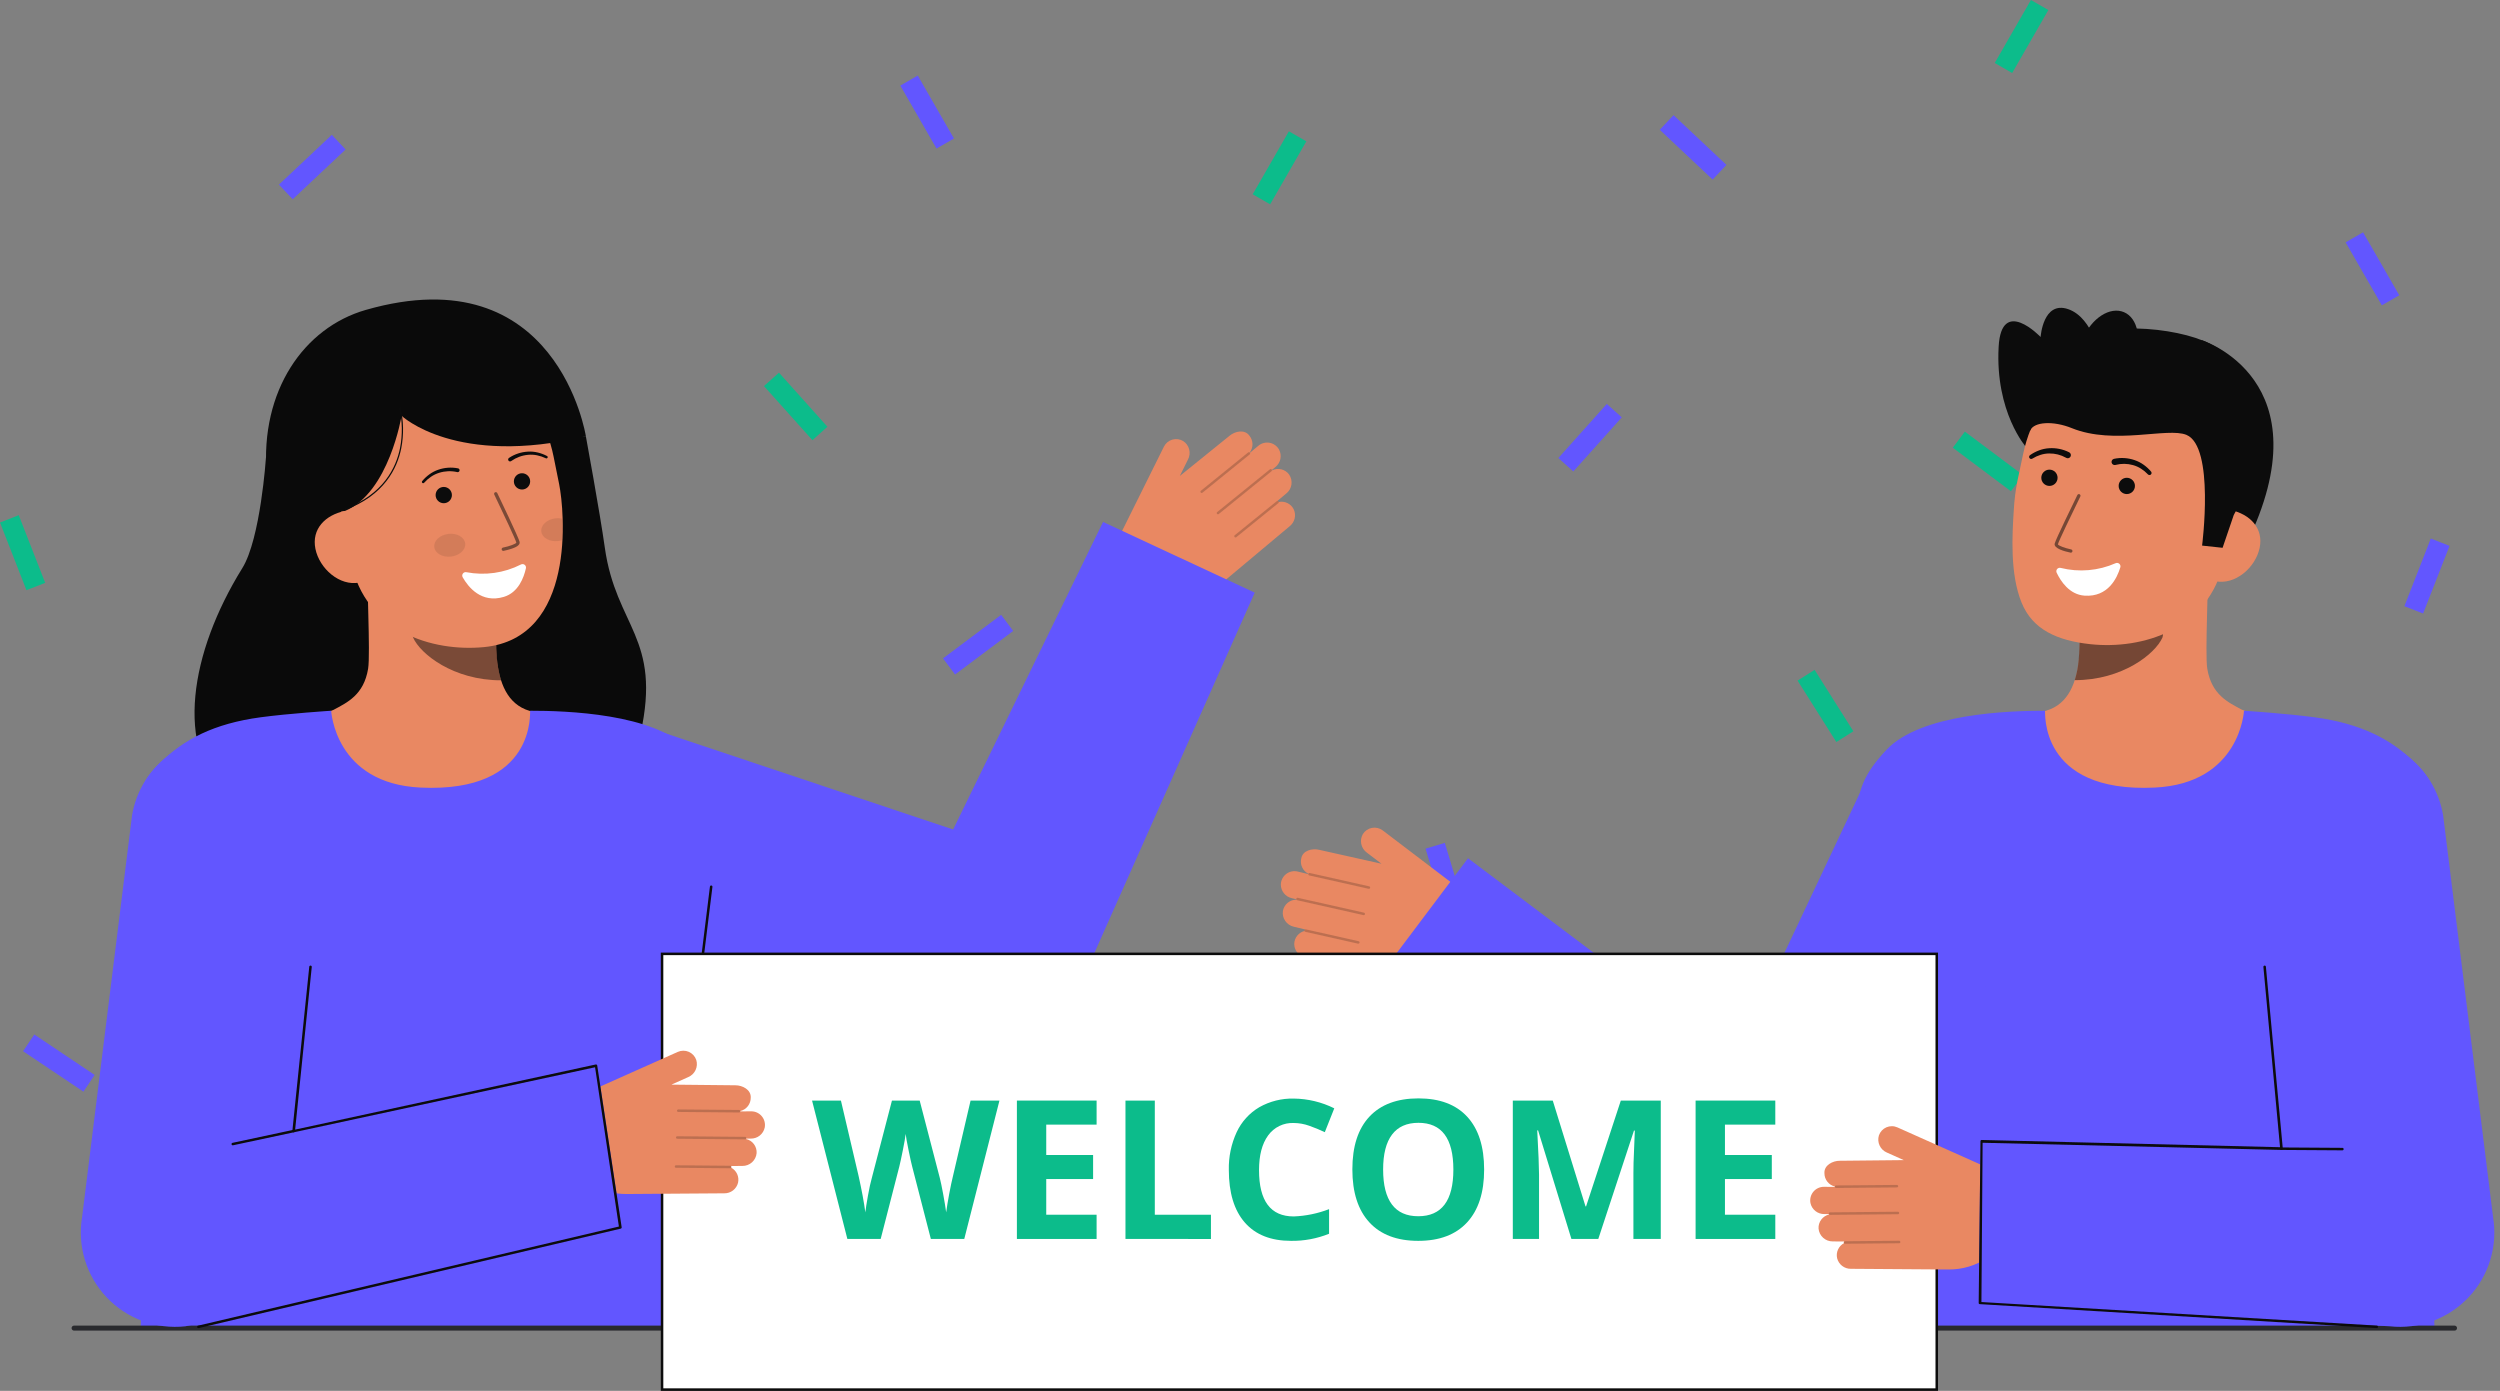 <svg width="426" height="237" viewBox="0 0 426 237" fill="none" xmlns="http://www.w3.org/2000/svg">
<rect x="0" y="0" width="426" height="237" fill="#808080" stroke="none"/>
<path d="M414.209 91.769L409.703 103.297L412.897 104.546L417.403 93.018L414.209 91.769Z" fill="#6256FF"/>
<path d="M132.735 63.501L130.18 65.789L138.438 75.009L140.993 72.721L132.735 63.501Z" fill="#0CBC8B"/>
<path d="M170.593 104.768L160.687 112.189L162.744 114.934L172.65 107.514L170.593 104.768Z" fill="#6256FF"/>
<path d="M285.171 19.617L282.821 22.115L291.835 30.597L294.186 28.099L285.171 19.617Z" fill="#6256FF"/>
<path d="M219.627 22.375L213.458 33.106L216.431 34.816L222.6 24.085L219.627 22.375Z" fill="#0CBC8B"/>
<path d="M309.208 114.142L306.307 115.973L312.913 126.44L315.814 124.609L309.208 114.142Z" fill="#0CBC8B"/>
<path d="M174.706 165.113L171.638 166.646L177.17 177.719L180.238 176.186L174.706 165.113Z" fill="#0CBC8B"/>
<path d="M129.815 135.98L126.261 147.836L129.546 148.82L133.1 136.964L129.815 135.98Z" fill="#6256FF"/>
<path d="M344.529 172.925L334.249 179.818L336.159 182.667L346.439 175.773L344.529 172.925Z" fill="#6256FF"/>
<path d="M346.068 1.41725e-05L339.9 10.731L342.873 12.44L349.042 1.709L346.068 1.41725e-05Z" fill="#0CBC8B"/>
<path d="M3.195 87.788L0 89.037L4.506 100.565L7.701 99.317L3.195 87.788Z" fill="#0CBC8B"/>
<path d="M334.813 73.547L332.756 76.292L342.663 83.713L344.719 80.967L334.813 73.547Z" fill="#0CBC8B"/>
<path d="M56.543 22.974L47.528 31.456L49.879 33.954L58.893 25.472L56.543 22.974Z" fill="#6256FF"/>
<path d="M156.386 12.872L153.413 14.582L159.582 25.313L162.555 23.603L156.386 12.872Z" fill="#6256FF"/>
<path d="M35.1 147.604L28.495 158.072L31.395 159.902L38.001 149.435L35.1 147.604Z" fill="#0CBC8B"/>
<path d="M5.843 176.278L3.932 179.129L14.218 186.023L16.128 183.172L5.843 176.278Z" fill="#6256FF"/>
<path d="M402.667 39.586L399.694 41.296L405.862 52.026L408.836 50.317L402.667 39.586Z" fill="#6256FF"/>
<path d="M273.798 68.83L265.541 78.05L268.096 80.338L276.353 71.118L273.798 68.83Z" fill="#6256FF"/>
<path d="M201.306 172.756L195.774 183.828L198.842 185.361L204.374 174.289L201.306 172.756Z" fill="#0CBC8B"/>
<path d="M246.198 143.623L242.913 144.608L246.467 156.464L249.753 155.479L246.198 143.623Z" fill="#6256FF"/>
<path d="M247.304 150.389L235.614 141.502C235.357 141.307 235.062 141.168 234.748 141.093C234.434 141.018 234.108 141.009 233.791 141.067C233.474 141.125 233.172 141.248 232.905 141.429C232.637 141.61 232.411 141.844 232.239 142.117C231.938 142.632 231.839 143.239 231.96 143.823C232.082 144.406 232.416 144.924 232.897 145.275L235.404 147.18L224.771 144.807C223.594 144.522 221.966 144.926 221.735 146.268C221.612 146.779 221.665 147.316 221.887 147.792C222.108 148.269 222.485 148.656 222.954 148.891C222.949 148.901 222.945 148.912 222.941 148.923C222.941 148.932 222.941 148.941 222.941 148.95L221.125 148.511C220.789 148.43 220.439 148.425 220.1 148.496C219.761 148.568 219.443 148.714 219.168 148.924C218.893 149.134 218.668 149.403 218.511 149.711C218.353 150.019 218.265 150.358 218.255 150.704C218.25 151.249 218.432 151.779 218.771 152.206C219.11 152.633 219.586 152.93 220.118 153.049L220.889 153.235C220.895 153.26 220.904 153.284 220.917 153.305C220.366 153.3 219.83 153.492 219.407 153.845C218.984 154.199 218.7 154.691 218.607 155.235C218.522 155.832 218.665 156.44 219.009 156.936C219.352 157.433 219.87 157.781 220.459 157.913L222.379 158.376C222.347 158.389 222.319 158.409 222.297 158.435C222.274 158.46 222.259 158.491 222.25 158.524C222.243 158.564 222.247 158.605 222.262 158.643C221.77 158.775 221.334 159.065 221.023 159.468C220.711 159.872 220.541 160.366 220.538 160.876C220.546 161.411 220.735 161.928 221.073 162.343C221.411 162.758 221.88 163.047 222.403 163.163L238.598 167.075C240.864 167.622 243.241 167.48 245.426 166.668C247.61 165.855 249.502 164.409 250.86 162.514V162.514C252.03 160.88 252.517 158.854 252.217 156.867C251.918 154.879 250.855 153.087 249.255 151.871L247.304 150.389Z" fill="#E98862"/>
<g opacity="0.2">
<path d="M233.467 151.292C233.454 151.347 233.42 151.394 233.372 151.423C233.324 151.452 233.267 151.462 233.212 151.45L223.103 149.177C223.075 149.171 223.049 149.16 223.026 149.143C223.003 149.127 222.984 149.107 222.968 149.083C222.953 149.059 222.943 149.032 222.938 149.005C222.934 148.977 222.934 148.949 222.941 148.921C222.947 148.894 222.958 148.868 222.975 148.845C222.991 148.822 223.011 148.802 223.035 148.787C223.059 148.772 223.086 148.762 223.113 148.757C223.141 148.752 223.169 148.753 223.197 148.759L233.306 151.031C233.334 151.037 233.36 151.049 233.383 151.065C233.406 151.082 233.426 151.102 233.441 151.126C233.456 151.15 233.466 151.177 233.471 151.205C233.475 151.232 233.475 151.261 233.468 151.289L233.467 151.292Z" fill="#0C0C0C"/>
</g>
<g opacity="0.2">
<path d="M232.589 155.779C232.576 155.834 232.541 155.881 232.493 155.91C232.445 155.94 232.387 155.949 232.332 155.936L221.049 153.402C221.022 153.396 220.996 153.384 220.973 153.368C220.95 153.352 220.93 153.331 220.915 153.307C220.9 153.283 220.89 153.257 220.885 153.229C220.88 153.201 220.881 153.173 220.887 153.145C220.902 153.09 220.936 153.043 220.984 153.013C221.032 152.983 221.089 152.972 221.145 152.983L232.427 155.517C232.455 155.523 232.481 155.535 232.504 155.551C232.527 155.567 232.546 155.588 232.562 155.612C232.577 155.636 232.587 155.662 232.591 155.69C232.596 155.718 232.595 155.746 232.589 155.774V155.779Z" fill="#0C0C0C"/>
</g>
<g opacity="0.2">
<path d="M231.666 160.643C231.652 160.698 231.618 160.745 231.57 160.774C231.523 160.803 231.465 160.813 231.411 160.801L222.411 158.78C222.356 158.767 222.307 158.733 222.277 158.685C222.246 158.637 222.236 158.579 222.249 158.523C222.261 158.468 222.295 158.42 222.343 158.389C222.391 158.359 222.45 158.349 222.505 158.361L231.505 160.382C231.532 160.388 231.558 160.4 231.582 160.416C231.605 160.432 231.624 160.453 231.64 160.477C231.655 160.501 231.665 160.528 231.67 160.555C231.674 160.583 231.674 160.612 231.667 160.639L231.666 160.643Z" fill="#0C0C0C"/>
</g>
<path d="M191.802 89.266L198.33 76.112C198.473 75.823 198.675 75.567 198.923 75.36C199.171 75.153 199.459 75 199.769 74.911C200.079 74.822 200.404 74.798 200.724 74.842C201.043 74.885 201.351 74.995 201.626 75.163C202.124 75.49 202.484 75.99 202.634 76.567C202.785 77.144 202.716 77.756 202.44 78.285L201.04 81.106L209.512 74.257C210.441 73.479 212.078 73.119 212.882 74.218C213.219 74.621 213.409 75.126 213.422 75.651C213.435 76.176 213.27 76.69 212.954 77.109C212.963 77.116 212.972 77.124 212.98 77.132C212.984 77.14 212.989 77.148 212.992 77.156L214.425 75.956C214.69 75.734 215.001 75.573 215.337 75.487C215.672 75.401 216.022 75.39 216.361 75.456C216.701 75.522 217.022 75.663 217.3 75.869C217.578 76.075 217.807 76.34 217.97 76.645C218.216 77.131 218.289 77.687 218.174 78.22C218.06 78.753 217.767 79.231 217.343 79.573L216.733 80.084C216.74 80.108 216.742 80.134 216.739 80.159C217.231 79.91 217.795 79.843 218.332 79.972C218.868 80.1 219.341 80.415 219.666 80.861C220.007 81.359 220.148 81.967 220.061 82.564C219.973 83.161 219.664 83.704 219.194 84.083L217.68 85.351C217.714 85.348 217.749 85.353 217.78 85.366C217.812 85.379 217.84 85.399 217.862 85.425C217.887 85.458 217.902 85.496 217.905 85.537C218.405 85.436 218.924 85.503 219.382 85.726C219.84 85.949 220.212 86.317 220.441 86.772C220.672 87.255 220.733 87.802 220.614 88.324C220.495 88.846 220.203 89.313 219.786 89.649L207.014 100.348C205.227 101.844 203.034 102.773 200.716 103.016C198.398 103.258 196.06 102.802 194.003 101.707C192.229 100.763 190.893 99.164 190.279 97.251C189.664 95.338 189.82 93.26 190.713 91.46L191.802 89.266Z" fill="#E98862"/>
<g opacity="0.2">
<path d="M204.601 83.929C204.637 83.972 204.689 83.999 204.745 84.004C204.801 84.01 204.857 83.992 204.901 83.957L212.95 77.432C212.994 77.396 213.022 77.344 213.028 77.288C213.034 77.231 213.017 77.175 212.982 77.13C212.946 77.086 212.894 77.058 212.837 77.052C212.781 77.046 212.724 77.063 212.68 77.099L204.631 83.624C204.587 83.659 204.559 83.711 204.553 83.767C204.547 83.823 204.564 83.879 204.599 83.924L204.601 83.929Z" fill="#0C0C0C"/>
</g>
<g opacity="0.2">
<path d="M207.38 87.559C207.417 87.602 207.469 87.629 207.525 87.634C207.581 87.639 207.637 87.622 207.68 87.586L216.663 80.305C216.707 80.269 216.735 80.217 216.741 80.161C216.747 80.105 216.73 80.049 216.695 80.004C216.658 79.962 216.607 79.936 216.551 79.93C216.495 79.924 216.439 79.939 216.395 79.973L207.409 87.253C207.365 87.289 207.337 87.34 207.331 87.396C207.325 87.453 207.342 87.509 207.377 87.553L207.38 87.559Z" fill="#0C0C0C"/>
</g>
<g opacity="0.2">
<path d="M210.368 91.506C210.404 91.55 210.456 91.577 210.512 91.582C210.569 91.587 210.625 91.57 210.668 91.534L217.834 85.726C217.878 85.69 217.906 85.638 217.912 85.582C217.918 85.525 217.901 85.469 217.865 85.424C217.83 85.38 217.778 85.352 217.721 85.346C217.664 85.34 217.608 85.357 217.564 85.393L210.396 91.201C210.353 91.237 210.325 91.288 210.319 91.345C210.313 91.401 210.329 91.457 210.365 91.501L210.368 91.506Z" fill="#0C0C0C"/>
</g>
<path d="M45.318 77.987C45.318 77.987 44.398 91.799 41.291 96.809C32.345 111.235 29.753 127.464 38.711 135.943C47.67 144.423 104.811 144.54 109.14 125.038C112.784 108.62 104.963 106.854 103.06 93.311C102.199 87.183 99.83 74.332 99.83 74.332" fill="#0A0A0A"/>
<path d="M94.351 122.179C94.252 122.166 93.158 140.328 72.059 138.745C57.453 137.65 52.245 122.152 51.91 122.152C53.485 121.818 56.137 121.331 56.836 120.958C59.136 119.722 61.981 118.436 62.724 113.969C63.152 111.397 62.426 98.225 62.649 95.619L85.07 100.625C84.756 106.126 82.564 118.879 90.249 121.135C91.527 121.51 92.905 121.853 94.351 122.179Z" fill="#E98862"/>
<path opacity="0.5" d="M85.384 115.925C85.033 114.793 84.806 113.626 84.709 112.445C84.463 109.75 84.512 107.036 84.856 104.352C80.299 103.736 76.007 101.855 72.465 98.922C72.049 100.46 69.759 107.178 70.393 108.639C71.591 111.402 77.222 115.925 85.384 115.925Z" fill="#0C0C0C"/>
<path d="M82.485 110.266C73.645 111.124 62.208 107.586 59.839 95.814L57.701 85.192C55.332 73.421 59.594 62.634 70.677 60.403C81.761 58.173 91.966 66.047 94.335 77.819L95.282 82.522C96.191 87.038 98.256 108.74 82.485 110.266Z" fill="#E98862"/>
<path opacity="0.1" d="M76.866 94.841C78.32 94.667 79.396 93.661 79.269 92.594C79.142 91.527 77.859 90.803 76.405 90.977C74.95 91.15 73.874 92.156 74.001 93.223C74.129 94.29 75.411 95.014 76.866 94.841Z" fill="#0C0C0C"/>
<path opacity="0.1" d="M92.237 90.575C92.365 91.64 93.65 92.364 95.104 92.192C95.356 92.162 95.603 92.106 95.843 92.025C95.911 90.754 95.915 89.532 95.878 88.401C95.474 88.3 95.054 88.275 94.641 88.328C93.186 88.5 92.111 89.505 92.237 90.575Z" fill="#0C0C0C"/>
<path opacity="0.5" d="M85.809 93.868C85.816 93.867 85.823 93.866 85.831 93.865C86.28 93.771 86.724 93.653 87.16 93.51C87.811 93.292 88.66 92.935 88.544 92.346C88.409 91.675 85.114 84.808 84.74 84.028C84.725 83.993 84.702 83.961 84.674 83.935C84.647 83.909 84.614 83.888 84.578 83.875C84.542 83.861 84.503 83.855 84.465 83.857C84.427 83.859 84.389 83.868 84.355 83.885C84.32 83.901 84.289 83.925 84.264 83.954C84.238 83.983 84.219 84.016 84.207 84.053C84.195 84.089 84.19 84.128 84.194 84.166C84.197 84.204 84.207 84.241 84.225 84.275C85.63 87.2 87.893 92.008 87.984 92.46C87.913 92.67 86.833 93.081 85.719 93.306C85.682 93.312 85.647 93.325 85.615 93.345C85.583 93.364 85.555 93.39 85.533 93.421C85.511 93.451 85.496 93.485 85.487 93.522C85.478 93.558 85.477 93.596 85.483 93.633C85.489 93.67 85.502 93.705 85.522 93.737C85.542 93.769 85.567 93.797 85.598 93.819C85.628 93.841 85.662 93.856 85.699 93.865C85.735 93.874 85.773 93.875 85.81 93.869L85.809 93.868Z" fill="#0C0C0C"/>
<path d="M48.857 89.006L58.794 87.065C66.3 83.926 68.429 70.845 68.429 70.845C68.429 70.845 77.693 79.667 99.832 74.332C99.832 74.332 95.023 43.426 62.332 52.809C51.791 55.834 44.325 66.579 45.435 80.809C46.214 90.779 48.857 89.006 48.857 89.006Z" fill="#0A0A0A"/>
<path d="M61.249 99.262C57.88 99.94 54.425 96.886 53.746 93.517C53.067 90.148 55.425 87.742 58.793 87.063L60.983 88.971L64.144 98.678L61.249 99.262Z" fill="#E98862"/>
<path d="M87.128 78.552C87.97 77.956 88.956 77.594 89.984 77.502C90.501 77.453 91.022 77.482 91.529 77.588C92.042 77.693 92.539 77.861 93.009 78.089L93.024 78.096C93.076 78.119 93.135 78.121 93.188 78.101C93.242 78.081 93.285 78.041 93.309 77.989C93.334 77.938 93.337 77.879 93.318 77.825C93.299 77.771 93.26 77.727 93.209 77.701C92.711 77.438 92.181 77.239 91.633 77.108C91.081 76.973 90.512 76.923 89.945 76.958C88.797 77.021 87.686 77.391 86.73 78.03C86.694 78.054 86.663 78.085 86.64 78.121C86.616 78.157 86.6 78.197 86.592 78.24C86.584 78.282 86.584 78.325 86.593 78.368C86.601 78.41 86.618 78.45 86.643 78.485C86.667 78.521 86.698 78.552 86.734 78.575C86.77 78.599 86.81 78.615 86.853 78.623C86.895 78.631 86.939 78.63 86.981 78.622C87.023 78.613 87.063 78.596 87.098 78.571L87.106 78.566L87.128 78.552Z" fill="#0C0C0C"/>
<path d="M78.051 79.807C76.922 79.582 75.754 79.665 74.669 80.045C74.132 80.23 73.626 80.495 73.168 80.829C72.712 81.16 72.299 81.547 71.939 81.981C71.903 82.024 71.885 82.08 71.889 82.136C71.892 82.192 71.918 82.245 71.959 82.283C72.001 82.321 72.056 82.341 72.112 82.34C72.169 82.338 72.222 82.315 72.262 82.275L72.273 82.263C72.62 81.872 73.015 81.526 73.448 81.234C73.877 80.942 74.347 80.716 74.843 80.564C75.828 80.254 76.877 80.212 77.884 80.439L77.909 80.446C77.993 80.466 78.082 80.452 78.157 80.407C78.231 80.362 78.284 80.289 78.305 80.204C78.325 80.12 78.311 80.031 78.266 79.957C78.221 79.882 78.148 79.829 78.063 79.809L78.051 79.807Z" fill="#0C0C0C"/>
<path d="M58.801 86.901C65.48 84.415 67.697 79.802 68.379 76.37C68.821 74.081 68.779 71.724 68.258 69.452L68.051 69.509C68.565 71.752 68.605 74.077 68.168 76.336C67.494 79.712 65.309 84.251 58.725 86.701L58.801 86.901Z" fill="#0C0C0C"/>
<path d="M111.535 124.34L174.957 145.54L156.336 153.816L187.961 88.939L213.807 100.984L184.465 166.925C182.981 170.259 180.347 172.949 177.043 174.501C173.74 176.054 169.989 176.366 166.474 175.381L165.844 175.202L101.461 157.126L111.535 124.34Z" fill="#6256FF"/>
<path d="M71.665 134.204C57.049 133.515 56.434 121.109 56.434 121.109C56.434 121.109 49.191 121.577 44.377 122.229C36.495 123.295 31.295 125.968 27.157 130.106C23.308 133.955 20.964 138.12 23.444 164.71C25.239 183.963 23.976 226.311 23.976 226.311H113.047C113.047 226.311 119.267 165.13 120.004 156.464C121.411 139.92 125.387 136.267 117.332 127.745C111.49 121.564 96.409 121.109 90.339 121.11C90.24 121.11 91.571 135.143 71.665 134.204Z" fill="#6256FF"/>
<path d="M88.772 96.188C85.9 97.649 82.623 98.111 79.46 97.501C79.35 97.48 79.237 97.491 79.133 97.533C79.03 97.574 78.94 97.644 78.875 97.734C78.81 97.825 78.772 97.932 78.765 98.043C78.758 98.154 78.783 98.265 78.837 98.362C79.781 100.024 82.018 102.864 85.856 101.707C88.334 100.959 89.271 98.41 89.618 96.832C89.642 96.723 89.634 96.61 89.595 96.505C89.557 96.4 89.489 96.308 89.4 96.241C89.311 96.173 89.205 96.132 89.094 96.123C88.983 96.114 88.871 96.136 88.772 96.188Z" fill="white"/>
<path d="M88.952 83.415C89.718 83.415 90.34 82.794 90.34 82.027C90.34 81.261 89.718 80.639 88.952 80.639C88.185 80.639 87.564 81.261 87.564 82.027C87.564 82.794 88.185 83.415 88.952 83.415Z" fill="#0C0C0C"/>
<path d="M75.616 85.75C76.383 85.75 77.004 85.128 77.004 84.362C77.004 83.595 76.383 82.974 75.616 82.974C74.85 82.974 74.228 83.595 74.228 84.362C74.228 85.128 74.85 85.75 75.616 85.75Z" fill="#0C0C0C"/>
<path d="M119.806 162.492C119.797 162.493 119.788 162.493 119.779 162.492C119.723 162.485 119.672 162.456 119.637 162.411C119.602 162.367 119.586 162.31 119.593 162.254L120.972 151.073C120.975 151.045 120.984 151.018 120.998 150.993C121.011 150.968 121.03 150.946 121.052 150.929C121.075 150.912 121.1 150.899 121.127 150.892C121.155 150.884 121.183 150.883 121.211 150.887C121.239 150.89 121.266 150.899 121.291 150.913C121.315 150.927 121.337 150.946 121.354 150.968C121.371 150.99 121.384 151.015 121.392 151.043C121.399 151.07 121.401 151.098 121.398 151.126L120.018 162.306C120.012 162.358 119.986 162.405 119.947 162.439C119.908 162.473 119.858 162.492 119.806 162.492V162.492Z" fill="#0C0C0C"/>
<path d="M345.266 76.22C345.266 76.22 339.953 70.253 340.569 59.079C341.047 50.427 347.72 57.424 347.72 57.424C347.72 57.424 348.125 51.197 352.423 52.68C356.72 54.163 357.927 61.028 357.927 61.028" fill="#0C0C0C"/>
<path d="M375.127 57.943C375.127 57.943 396.587 64.665 382.737 92.8L380.77 92.543L376.779 92.022" fill="#0C0C0C"/>
<path d="M344.598 122.134C344.697 122.121 345.787 140.222 366.816 138.645C381.374 137.554 386.565 122.108 386.899 122.108C385.329 121.774 382.686 121.289 381.989 120.917C379.696 119.686 376.86 118.404 376.121 113.952C375.695 111.386 376.417 98.26 376.195 95.664L353.848 100.652C354.161 106.134 356.346 118.845 348.686 121.094C347.412 121.467 346.038 121.809 344.598 122.134Z" fill="#E98862"/>
<path opacity="0.52" d="M353.536 115.9C353.885 114.772 354.111 113.609 354.207 112.432C354.453 109.745 354.404 107.04 354.062 104.365C358.604 103.752 362.883 101.877 366.412 98.954C366.827 100.486 369.109 107.183 368.477 108.639C367.283 111.392 361.67 115.9 353.536 115.9Z" fill="#0C0C0C"/>
<path d="M356.215 109.77C365.015 110.718 376.452 107.318 378.941 95.611L381.187 85.048C383.673 73.344 379.544 62.545 368.522 60.202C357.5 57.859 347.244 65.598 344.755 77.304L343.761 81.98C343.448 83.592 343.245 85.223 343.153 86.862C342.879 91.192 342.479 97.78 344.478 102.688C346.364 107.322 350.593 109.164 356.215 109.77Z" fill="#E98862"/>
<path d="M349.225 82.801C349.991 82.801 350.612 82.18 350.612 81.413C350.612 80.647 349.991 80.025 349.225 80.025C348.458 80.025 347.837 80.647 347.837 81.413C347.837 82.18 348.458 82.801 349.225 82.801Z" fill="#0C0C0C"/>
<path d="M362.406 84.189C363.172 84.189 363.794 83.568 363.794 82.801C363.794 82.035 363.172 81.413 362.406 81.413C361.639 81.413 361.018 82.035 361.018 82.801C361.018 83.568 361.639 84.189 362.406 84.189Z" fill="#0C0C0C"/>
<path d="M377.498 99.032C380.848 99.744 384.325 96.738 385.037 93.388C385.749 90.038 383.427 87.614 380.077 86.902L377.874 88.78L374.618 98.42L377.498 99.032Z" fill="#E98862"/>
<path d="M375.236 92.97C375.236 92.97 377.412 76.137 372.581 74.108C369.365 72.757 360.282 75.892 353.035 72.954C349.865 71.668 346.574 71.861 345.945 73.354C345.696 73.945 345.409 64.679 351.91 58.985C357.086 54.452 370.834 55.621 376.602 58.595C392.572 66.831 380.627 87.772 380.627 87.772L378.73 93.345L375.236 92.97Z" fill="#0C0C0C"/>
<g opacity="0.52">
<path d="M352.835 94.174L352.813 94.171C351.733 93.944 349.947 93.442 350.115 92.636C350.256 91.966 353.605 85.125 353.987 84.347C354.02 84.28 354.078 84.229 354.148 84.205C354.219 84.18 354.296 84.185 354.363 84.218C354.43 84.251 354.481 84.309 354.505 84.38C354.529 84.45 354.524 84.527 354.492 84.594C353.006 87.624 350.762 92.296 350.666 92.751C350.732 92.965 351.81 93.386 352.928 93.621C352.998 93.636 353.06 93.678 353.1 93.738C353.14 93.798 353.156 93.871 353.144 93.942C353.132 94.013 353.093 94.076 353.036 94.12C352.978 94.163 352.906 94.183 352.835 94.174V94.174Z" fill="#0C0C0C"/>
</g>
<path d="M352.586 77.072C351.525 76.537 350.339 76.297 349.153 76.379C348.57 76.415 347.996 76.539 347.45 76.746C346.91 76.948 346.398 77.218 345.925 77.549C345.846 77.599 345.79 77.678 345.769 77.77C345.748 77.861 345.764 77.957 345.813 78.037C345.862 78.117 345.941 78.174 346.032 78.196C346.123 78.219 346.219 78.204 346.299 78.156L346.324 78.142C346.757 77.873 347.223 77.66 347.709 77.508C348.189 77.354 348.689 77.275 349.192 77.271C350.187 77.257 351.169 77.505 352.037 77.992L352.069 78.011C352.13 78.048 352.197 78.071 352.267 78.082C352.337 78.091 352.409 78.088 352.477 78.07C352.546 78.052 352.61 78.022 352.667 77.979C352.723 77.936 352.771 77.883 352.806 77.822C352.842 77.761 352.866 77.694 352.875 77.623C352.885 77.553 352.88 77.482 352.862 77.414C352.844 77.345 352.813 77.281 352.77 77.225C352.727 77.169 352.673 77.121 352.612 77.086L352.586 77.072Z" fill="#0C0C0C"/>
<path d="M360.521 79.217C361.485 78.97 362.498 78.981 363.456 79.251C363.941 79.384 364.404 79.589 364.828 79.86C365.259 80.133 365.654 80.459 366.003 80.829L366.023 80.849C366.089 80.913 366.177 80.949 366.269 80.95C366.361 80.95 366.45 80.915 366.517 80.852C366.584 80.788 366.623 80.702 366.628 80.61C366.632 80.518 366.601 80.428 366.541 80.358C366.169 79.917 365.744 79.525 365.274 79.191C364.799 78.851 364.276 78.584 363.722 78.398C362.598 78.014 361.39 77.94 360.227 78.184C360.158 78.199 360.093 78.228 360.035 78.268C359.977 78.308 359.928 78.359 359.89 78.418C359.813 78.538 359.787 78.683 359.817 78.823C359.847 78.962 359.932 79.083 360.051 79.16C360.171 79.237 360.316 79.263 360.455 79.232L360.483 79.226L360.521 79.217Z" fill="#0C0C0C"/>
<path d="M351.137 96.771C354.263 97.552 357.56 97.269 360.507 95.967C360.609 95.922 360.722 95.908 360.832 95.925C360.942 95.942 361.045 95.99 361.129 96.064C361.213 96.137 361.274 96.233 361.305 96.34C361.336 96.447 361.337 96.561 361.306 96.668C360.758 98.499 359.214 101.77 355.214 101.499C352.631 101.325 351.148 99.049 350.455 97.59C350.407 97.489 350.389 97.376 350.403 97.265C350.417 97.154 350.463 97.049 350.534 96.963C350.606 96.877 350.701 96.813 350.808 96.779C350.914 96.745 351.029 96.743 351.137 96.771V96.771Z" fill="white"/>
<path d="M363.541 61.383C365.034 57.877 364.314 54.212 361.932 53.197C359.55 52.182 356.408 54.202 354.914 57.708C353.421 61.215 354.141 64.88 356.523 65.894C358.905 66.909 362.047 64.889 363.541 61.383Z" fill="#0C0C0C"/>
<path d="M367.143 134.204C381.76 133.515 382.375 121.109 382.375 121.109C382.375 121.109 389.617 121.577 394.432 122.229C402.314 123.295 407.514 125.968 411.652 130.106C415.501 133.955 417.844 138.12 415.364 164.71C413.569 183.963 414.833 226.311 414.833 226.311H325.762C325.762 226.311 319.542 165.131 318.804 156.464C317.397 139.92 313.422 136.267 321.476 127.745C327.318 121.564 342.399 121.109 348.47 121.11C348.568 121.11 347.239 135.143 367.143 134.204Z" fill="#6256FF"/>
<path d="M318.594 131.576L295.565 180.398L250.15 146.246L232.112 170.233L292.248 215.455C292.786 215.855 293.348 216.221 293.931 216.552C295.65 217.515 297.541 218.13 299.497 218.362C301.452 218.593 303.435 218.438 305.33 217.903C307.226 217.369 308.998 216.467 310.545 215.248C312.092 214.029 313.384 212.517 314.346 210.798L314.607 210.334L349.741 147.622L318.594 131.576Z" fill="#6256FF"/>
<path d="M418.25 226.74H12.625C12.511 226.74 12.402 226.695 12.321 226.614C12.241 226.534 12.196 226.425 12.196 226.311C12.196 226.197 12.241 226.088 12.321 226.008C12.402 225.928 12.511 225.882 12.625 225.882H418.25C418.364 225.882 418.473 225.928 418.553 226.008C418.634 226.088 418.679 226.197 418.679 226.311C418.679 226.425 418.634 226.534 418.553 226.614C418.473 226.695 418.364 226.74 418.25 226.74Z" fill="#292A2E"/>
<path d="M330.024 162.54H112.815V236.785H330.024V162.54Z" fill="white"/>
<path d="M330.238 237H112.6V162.325H330.238V237ZM113.029 236.571H329.809V162.754H113.029V236.571Z" fill="#0C0C0C"/>
<path d="M102.089 185.23L115.497 179.242C115.792 179.111 116.111 179.042 116.434 179.04C116.756 179.039 117.076 179.104 117.372 179.233C117.667 179.362 117.933 179.551 118.152 179.788C118.371 180.025 118.538 180.305 118.643 180.61C118.819 181.179 118.777 181.794 118.526 182.334C118.275 182.874 117.832 183.302 117.283 183.534L114.408 184.82L125.302 184.933C126.514 184.924 128.006 185.688 127.926 187.048C127.93 187.573 127.755 188.084 127.431 188.497C127.107 188.91 126.652 189.202 126.141 189.323C126.144 189.334 126.146 189.346 126.146 189.358C126.145 189.367 126.143 189.375 126.141 189.384L128.009 189.371C128.355 189.369 128.697 189.443 129.01 189.59C129.323 189.737 129.6 189.951 129.819 190.218C130.039 190.485 130.197 190.798 130.28 191.133C130.364 191.469 130.372 191.819 130.304 192.158C130.184 192.689 129.886 193.164 129.459 193.503C129.031 193.841 128.501 194.022 127.956 194.016L127.161 194.022C127.15 194.045 127.136 194.066 127.118 194.084C127.656 194.205 128.133 194.513 128.465 194.953C128.796 195.394 128.961 195.938 128.928 196.488C128.875 197.09 128.597 197.649 128.149 198.054C127.702 198.459 127.118 198.681 126.514 198.675L124.54 198.689C124.567 198.708 124.59 198.734 124.606 198.764C124.622 198.794 124.631 198.827 124.632 198.861C124.63 198.901 124.617 198.94 124.594 198.973C125.043 199.214 125.401 199.596 125.612 200.059C125.823 200.523 125.876 201.044 125.763 201.541C125.633 202.06 125.332 202.52 124.908 202.847C124.484 203.174 123.962 203.348 123.427 203.341L106.766 203.46C104.435 203.477 102.153 202.797 100.211 201.508C98.269 200.219 96.757 198.38 95.867 196.225V196.225C95.1 194.368 95.087 192.284 95.832 190.418C96.576 188.551 98.019 187.048 99.854 186.228L102.089 185.23Z" fill="#E98862"/>
<g opacity="0.2">
<path d="M115.356 189.264C115.357 189.32 115.38 189.374 115.42 189.413C115.46 189.453 115.514 189.475 115.571 189.475L125.932 189.568C125.989 189.568 126.043 189.546 126.084 189.506C126.124 189.467 126.147 189.412 126.148 189.355C126.149 189.299 126.126 189.244 126.087 189.203C126.047 189.163 125.992 189.14 125.936 189.139L115.575 189.046C115.518 189.046 115.463 189.068 115.423 189.108C115.383 189.149 115.36 189.203 115.36 189.26L115.356 189.264Z" fill="#0C0C0C"/>
</g>
<g opacity="0.2">
<path d="M115.189 193.833C115.19 193.89 115.213 193.944 115.253 193.983C115.293 194.023 115.347 194.045 115.403 194.045L126.966 194.149C127.023 194.149 127.078 194.126 127.118 194.086C127.158 194.046 127.181 193.991 127.181 193.935C127.179 193.878 127.155 193.825 127.116 193.785C127.076 193.745 127.022 193.722 126.966 193.72L115.403 193.616C115.375 193.616 115.347 193.621 115.321 193.632C115.295 193.642 115.271 193.658 115.251 193.678C115.23 193.698 115.214 193.722 115.203 193.748C115.193 193.774 115.187 193.802 115.187 193.83L115.189 193.833Z" fill="#0C0C0C"/>
</g>
<g opacity="0.2">
<path d="M114.979 198.779C114.98 198.835 115.003 198.889 115.043 198.928C115.083 198.968 115.138 198.99 115.194 198.99L124.417 199.073C124.474 199.074 124.529 199.052 124.57 199.012C124.61 198.972 124.633 198.918 124.634 198.861C124.634 198.804 124.612 198.749 124.572 198.709C124.532 198.668 124.478 198.645 124.421 198.644L115.198 198.561C115.141 198.561 115.086 198.584 115.046 198.624C115.006 198.664 114.983 198.719 114.983 198.776L114.979 198.779Z" fill="#0C0C0C"/>
</g>
<path d="M105.927 209.104L31.589 226.003C29.119 226.272 26.621 225.965 24.29 225.106C21.959 224.247 19.859 222.859 18.154 221.052C16.45 219.245 15.187 217.068 14.465 214.691C13.743 212.314 13.582 209.802 13.994 207.353L22.501 138.925C23.209 134.72 25.558 130.969 29.031 128.495C32.505 126.022 36.819 125.03 41.024 125.738C45.229 126.445 48.981 128.794 51.454 132.268C53.927 135.742 54.919 140.056 54.211 144.261L50.115 193.238L101.763 181.55L105.927 209.104Z" fill="#6256FF"/>
<path d="M39.663 195.163C39.609 195.162 39.558 195.141 39.518 195.105C39.479 195.068 39.455 195.018 39.451 194.964C39.447 194.91 39.464 194.857 39.497 194.815C39.531 194.773 39.579 194.745 39.632 194.736L49.991 192.525C50.019 192.52 50.047 192.521 50.075 192.528C50.102 192.534 50.128 192.546 50.151 192.563C50.173 192.58 50.192 192.601 50.207 192.625C50.221 192.65 50.23 192.677 50.234 192.705C50.243 192.761 50.228 192.818 50.195 192.864C50.161 192.909 50.11 192.94 50.054 192.948L39.695 195.16C39.685 195.162 39.674 195.163 39.663 195.163V195.163Z" fill="#0C0C0C"/>
<path d="M33.819 226.311C33.762 226.315 33.706 226.296 33.663 226.258C33.62 226.221 33.594 226.168 33.591 226.111C33.587 226.054 33.606 225.998 33.644 225.955C33.681 225.912 33.734 225.886 33.791 225.882L105.461 209.002L101.399 181.863L50.06 192.946C50.027 192.95 49.993 192.947 49.961 192.936C49.93 192.925 49.901 192.906 49.877 192.883C49.854 192.858 49.837 192.829 49.827 192.797C49.817 192.765 49.815 192.731 49.82 192.698L52.7 164.714C52.704 164.686 52.714 164.659 52.729 164.635C52.744 164.611 52.763 164.59 52.786 164.574C52.809 164.557 52.835 164.546 52.863 164.54C52.891 164.533 52.919 164.533 52.947 164.538C53.003 164.547 53.053 164.579 53.086 164.625C53.119 164.671 53.132 164.729 53.123 164.785L50.293 192.482L101.499 181.39C101.527 181.382 101.556 181.38 101.584 181.384C101.612 181.388 101.64 181.397 101.664 181.412C101.689 181.426 101.711 181.445 101.728 181.468C101.745 181.491 101.757 181.517 101.764 181.545L105.929 209.101C105.942 209.156 105.933 209.213 105.905 209.261C105.877 209.309 105.831 209.344 105.777 209.359L33.847 226.309C33.838 226.311 33.828 226.311 33.819 226.311V226.311Z" fill="#0C0C0C"/>
<path d="M336.719 198.093L323.311 192.104C323.016 191.973 322.698 191.904 322.375 191.903C322.052 191.901 321.733 191.967 321.437 192.095C321.141 192.224 320.875 192.413 320.656 192.65C320.438 192.887 320.27 193.167 320.166 193.472C319.99 194.041 320.031 194.656 320.283 195.196C320.534 195.737 320.977 196.164 321.526 196.396L324.401 197.683L313.506 197.795C312.295 197.786 310.802 198.55 310.883 199.91C310.879 200.435 311.054 200.946 311.378 201.359C311.702 201.773 312.157 202.064 312.668 202.185C312.665 202.197 312.663 202.208 312.662 202.22C312.664 202.229 312.665 202.238 312.668 202.246L310.8 202.233C310.454 202.231 310.112 202.306 309.799 202.452C309.486 202.599 309.209 202.813 308.989 203.08C308.769 203.347 308.612 203.66 308.528 203.995C308.444 204.331 308.436 204.681 308.505 205.02C308.624 205.552 308.922 206.026 309.35 206.365C309.777 206.703 310.308 206.884 310.853 206.878L311.648 206.884C311.658 206.907 311.673 206.928 311.691 206.946C311.153 207.067 310.675 207.375 310.344 207.816C310.012 208.256 309.848 208.8 309.881 209.35C309.934 209.952 310.212 210.511 310.66 210.916C311.107 211.322 311.691 211.543 312.295 211.537L314.27 211.551C314.242 211.57 314.219 211.596 314.203 211.626C314.187 211.656 314.178 211.689 314.177 211.723C314.178 211.763 314.192 211.802 314.215 211.835C313.766 212.076 313.408 212.458 313.197 212.922C312.986 213.386 312.933 213.906 313.046 214.403C313.176 214.922 313.477 215.382 313.901 215.709C314.325 216.036 314.847 216.21 315.382 216.204L332.043 216.322C334.374 216.339 336.657 215.659 338.598 214.37C340.54 213.081 342.053 211.241 342.942 209.086V209.086C343.709 207.229 343.722 205.145 342.977 203.279C342.233 201.412 340.79 199.909 338.955 199.089L336.719 198.093Z" fill="#E98862"/>
<g opacity="0.2">
<path d="M323.452 202.126C323.451 202.182 323.428 202.236 323.388 202.275C323.348 202.315 323.294 202.337 323.238 202.337L312.877 202.43C312.848 202.43 312.821 202.425 312.794 202.415C312.768 202.404 312.745 202.388 312.724 202.369C312.704 202.349 312.688 202.326 312.677 202.3C312.666 202.274 312.661 202.246 312.66 202.218C312.66 202.19 312.665 202.162 312.676 202.136C312.686 202.109 312.702 202.086 312.722 202.066C312.741 202.046 312.765 202.03 312.791 202.019C312.817 202.008 312.845 202.002 312.873 202.001L323.234 201.908C323.291 201.908 323.345 201.931 323.385 201.971C323.425 202.011 323.448 202.066 323.448 202.122L323.452 202.126Z" fill="#0C0C0C"/>
</g>
<g opacity="0.2">
<path d="M323.619 206.696C323.618 206.752 323.596 206.805 323.556 206.845C323.516 206.884 323.463 206.907 323.407 206.907L311.844 207.011C311.787 207.011 311.732 206.989 311.692 206.948C311.652 206.908 311.629 206.854 311.629 206.797C311.631 206.741 311.654 206.687 311.694 206.647C311.734 206.608 311.787 206.584 311.844 206.583L323.406 206.478C323.463 206.478 323.518 206.501 323.558 206.541C323.598 206.581 323.621 206.636 323.621 206.693L323.619 206.696Z" fill="#0C0C0C"/>
</g>
<g opacity="0.2">
<path d="M323.829 211.641C323.828 211.697 323.806 211.751 323.765 211.791C323.725 211.83 323.671 211.852 323.615 211.852L314.391 211.935C314.363 211.936 314.335 211.93 314.309 211.92C314.283 211.909 314.259 211.894 314.239 211.874C314.219 211.854 314.203 211.831 314.192 211.805C314.181 211.779 314.175 211.751 314.175 211.723C314.175 211.695 314.18 211.667 314.191 211.641C314.201 211.615 314.217 211.591 314.237 211.571C314.256 211.551 314.28 211.535 314.306 211.524C314.332 211.513 314.359 211.507 314.388 211.507L323.611 211.423C323.668 211.423 323.722 211.446 323.763 211.486C323.803 211.526 323.825 211.581 323.825 211.638L323.829 211.641Z" fill="#0C0C0C"/>
</g>
<path d="M337.169 221.966L407.22 226.003C409.689 226.272 412.187 225.965 414.518 225.106C416.849 224.247 418.949 222.859 420.654 221.052C422.359 219.245 423.622 217.068 424.343 214.691C425.065 212.314 425.226 209.802 424.814 207.353L416.309 138.923C415.959 136.841 415.202 134.848 414.081 133.059C412.961 131.269 411.499 129.718 409.779 128.493C408.059 127.269 406.115 126.395 404.057 125.922C401.999 125.449 399.868 125.385 397.786 125.736C395.704 126.086 393.711 126.843 391.922 127.963C390.132 129.084 388.581 130.546 387.356 132.266C386.132 133.986 385.258 135.93 384.785 137.988C384.312 140.046 384.248 142.176 384.599 144.258L388.695 196.237L337.476 194.41L337.169 221.966Z" fill="#6256FF"/>
<path d="M399.145 196.02C399.199 196.02 399.251 195.999 399.29 195.962C399.329 195.926 399.354 195.875 399.358 195.822C399.362 195.768 399.345 195.715 399.312 195.672C399.278 195.63 399.23 195.602 399.177 195.594L388.818 195.526C388.79 195.521 388.762 195.522 388.734 195.529C388.707 195.535 388.681 195.548 388.658 195.564C388.635 195.581 388.616 195.602 388.602 195.627C388.587 195.651 388.578 195.678 388.574 195.706C388.566 195.762 388.58 195.819 388.614 195.865C388.648 195.911 388.698 195.941 388.755 195.949L399.113 196.017C399.124 196.019 399.134 196.02 399.145 196.02Z" fill="#0C0C0C"/>
<path d="M404.99 226.311C405.047 226.315 405.103 226.296 405.146 226.258C405.189 226.22 405.215 226.167 405.218 226.11C405.222 226.054 405.203 225.998 405.165 225.955C405.128 225.912 405.075 225.886 405.018 225.882L337.635 221.866L337.837 194.727L388.748 195.949C388.781 195.953 388.815 195.949 388.846 195.938C388.878 195.927 388.907 195.909 388.93 195.885C388.953 195.861 388.971 195.832 388.981 195.8C388.991 195.768 388.993 195.734 388.987 195.701L386.108 164.715C386.104 164.688 386.094 164.661 386.079 164.637C386.064 164.613 386.045 164.592 386.022 164.576C385.999 164.559 385.972 164.548 385.945 164.541C385.917 164.535 385.889 164.535 385.861 164.54C385.833 164.544 385.807 164.554 385.783 164.569C385.759 164.584 385.738 164.604 385.722 164.627C385.705 164.65 385.694 164.675 385.687 164.703C385.681 164.73 385.68 164.759 385.685 164.787L388.517 195.485L337.739 194.254C337.711 194.246 337.683 194.244 337.654 194.248C337.626 194.252 337.599 194.261 337.574 194.275C337.549 194.29 337.528 194.309 337.511 194.332C337.493 194.355 337.481 194.381 337.474 194.409L337.168 221.965C337.155 222.02 337.163 222.077 337.191 222.125C337.22 222.173 337.266 222.208 337.319 222.223L404.961 226.307C404.97 226.309 404.98 226.31 404.99 226.311V226.311Z" fill="#0C0C0C"/>
<path d="M164.311 211.119H158.617L155.423 198.731C155.305 198.29 155.103 197.379 154.819 195.997C154.534 194.615 154.37 193.688 154.326 193.214C154.262 193.795 154.101 194.728 153.842 196.013C153.584 197.298 153.385 198.215 153.246 198.763L150.068 211.119H144.391L138.374 187.538H143.294L146.31 200.41C146.837 202.786 147.219 204.845 147.455 206.587C147.519 205.974 147.667 205.025 147.899 203.74C148.13 202.456 148.348 201.458 148.552 200.748L151.988 187.538H156.714L160.149 200.748C160.3 201.34 160.488 202.243 160.714 203.458C160.94 204.673 161.111 205.716 161.228 206.588C161.336 205.749 161.507 204.703 161.743 203.45C161.978 202.197 162.193 201.184 162.386 200.41L165.387 187.538H170.307L164.311 211.119Z" fill="#0CBC8B"/>
<path d="M186.86 211.119H173.279V187.538H186.86V191.635H178.279V196.812H186.264V200.908H178.279V206.989H186.86V211.119Z" fill="#0CBC8B"/>
<path d="M191.78 211.119V187.538H196.78V206.991H206.345V211.12L191.78 211.119Z" fill="#0CBC8B"/>
<path d="M220.459 191.359C219.612 191.321 218.767 191.494 218.004 191.865C217.24 192.235 216.581 192.79 216.086 193.48C215.054 194.895 214.538 196.865 214.538 199.392C214.538 204.651 216.511 207.281 220.457 207.281C222.518 207.201 224.551 206.781 226.474 206.038V210.231C224.415 211.062 222.21 211.473 219.99 211.441C216.56 211.441 213.936 210.401 212.118 208.32C210.3 206.239 209.392 203.252 209.392 199.359C209.343 197.137 209.801 194.934 210.731 192.916C211.556 191.146 212.897 189.667 214.578 188.673C216.369 187.659 218.4 187.149 220.457 187.197C222.854 187.223 225.214 187.791 227.36 188.859L225.747 192.924C224.88 192.511 223.992 192.144 223.086 191.827C222.243 191.524 221.355 191.366 220.459 191.359V191.359Z" fill="#0CBC8B"/>
<path d="M252.896 199.295C252.896 203.199 251.928 206.199 249.993 208.296C248.057 210.393 245.282 211.441 241.669 211.441C238.056 211.441 235.282 210.393 233.347 208.296C231.411 206.199 230.443 203.188 230.443 199.263C230.443 195.338 231.414 192.34 233.355 190.271C235.296 188.201 238.078 187.166 241.702 187.165C245.325 187.165 248.097 188.209 250.017 190.295C251.937 192.382 252.897 195.382 252.896 199.295ZM235.685 199.295C235.685 201.93 236.186 203.914 237.186 205.247C238.186 206.58 239.681 207.247 241.67 207.247C245.66 207.247 247.654 204.596 247.654 199.295C247.654 193.983 245.67 191.327 241.702 191.327C239.713 191.327 238.212 191.996 237.2 193.335C236.188 194.674 235.683 196.661 235.685 199.295Z" fill="#0CBC8B"/>
<path d="M267.768 211.119L262.09 192.618H261.945C262.149 196.381 262.251 198.892 262.252 200.15V211.119H257.783V187.538H264.59L270.171 205.571H270.268L276.188 187.538H282.995V211.119H278.333V199.956C278.333 199.43 278.341 198.822 278.357 198.134C278.373 197.445 278.445 195.617 278.575 192.65H278.43L272.349 211.119H267.768Z" fill="#0CBC8B"/>
<path d="M302.512 211.119H288.93V187.538H302.511V191.635H293.931V196.812H301.915V200.908H293.931V206.989H302.512V211.119Z" fill="#0CBC8B"/>
</svg>
